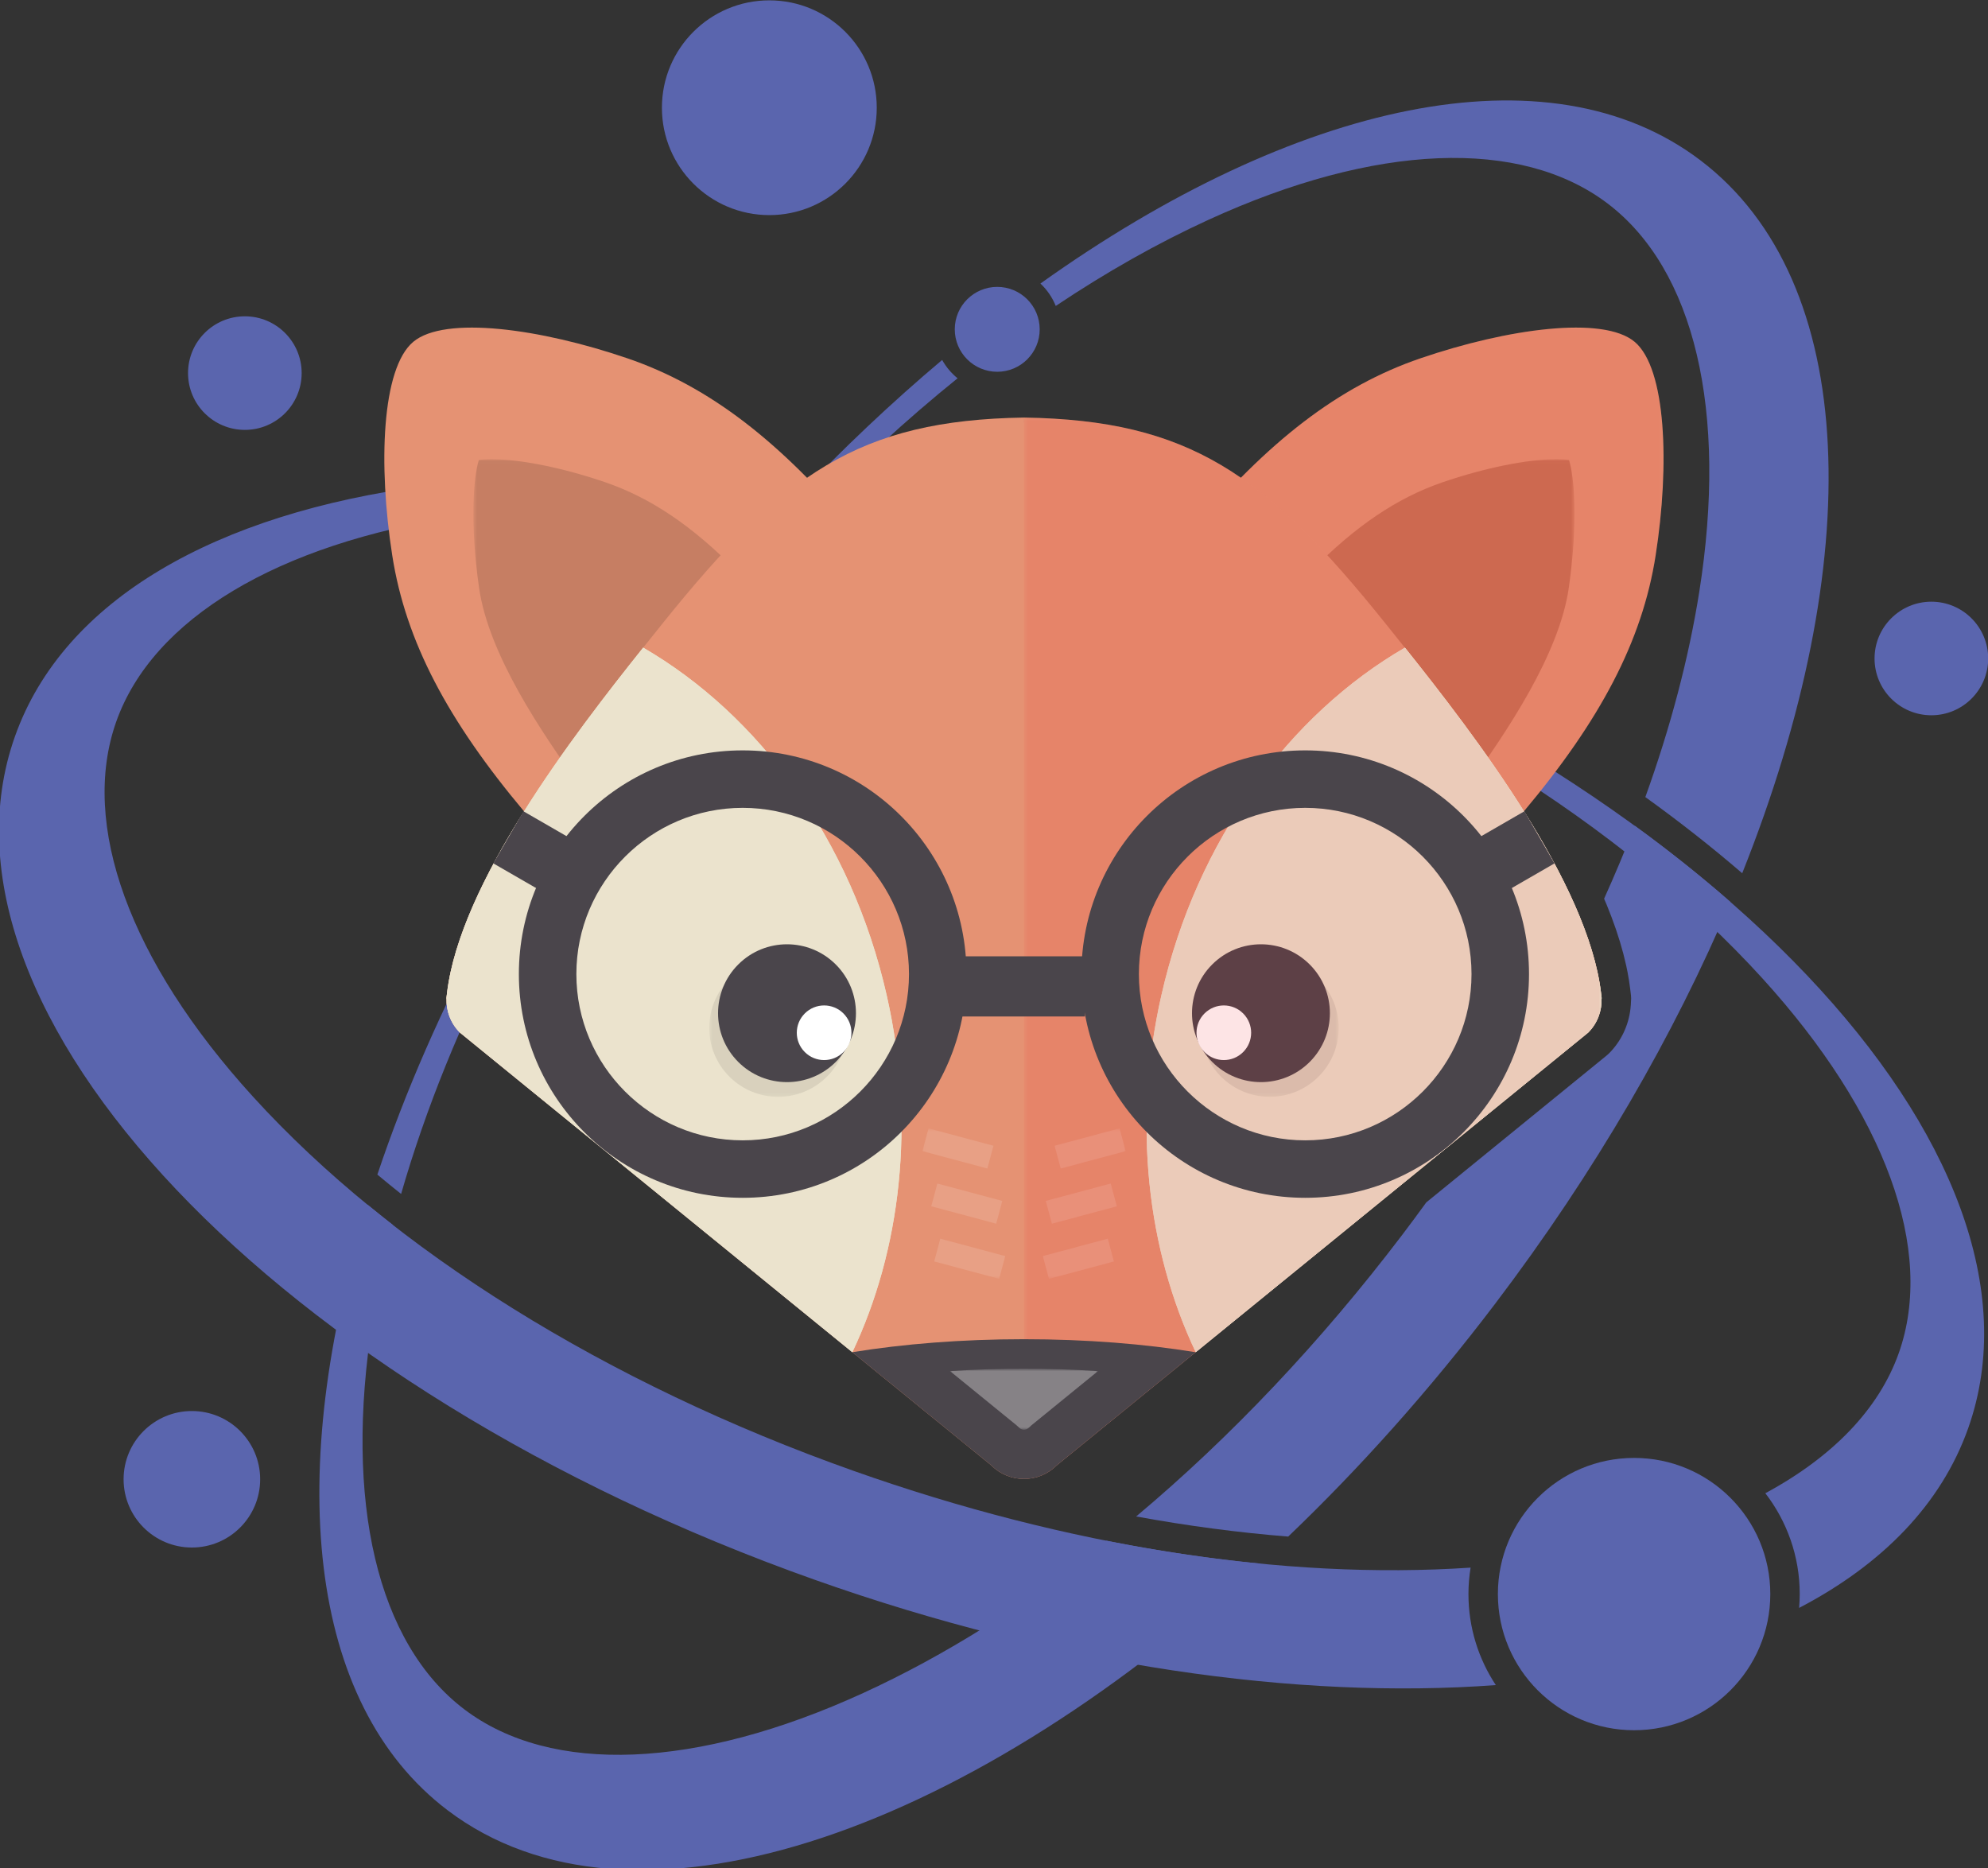 <svg width="498" height="468" viewBox="0 0 498 468" fill="none" xmlns="http://www.w3.org/2000/svg">
<rect x="0" y="0" width="498" height="468" fill="#333333" stroke="none"/>
<g clip-path="url(#clip0_7_2)">
<mask id="mask0_7_2" style="mask-type:luminance" maskUnits="userSpaceOnUse" x="-121" y="-42" width="755" height="566">
<path d="M-121 -42H634V524H-121V-42Z" fill="white"/>
</mask>
<g mask="url(#mask0_7_2)">
<path d="M292.58 146.479C157.468 98.619 28.154 115.624 3.749 184.461C-20.657 253.298 69.088 347.9 204.199 395.76C265.272 417.394 325.157 425.771 374.707 422.103C370.38 415.555 367.851 407.721 367.851 399.304C367.851 397.049 368.039 394.838 368.387 392.679C321.484 395.83 267.506 387.454 213.879 368.458C151.844 346.484 98.383 313.178 63.343 274.676C32.464 240.746 19.991 206.514 29.123 180.756C38.255 154.999 69.51 136.256 114.873 129.333C166.348 121.477 228.861 129.253 290.897 151.228C352.932 173.202 406.393 206.508 441.433 245.01C472.312 278.94 484.784 313.172 475.653 338.93C470.668 352.987 459.082 364.948 442.223 374.045C447.618 381.046 450.838 389.804 450.838 399.304C450.838 400.474 450.778 401.629 450.682 402.774C471.443 391.936 486.269 376.851 493.031 357.779C517.436 288.941 427.692 194.339 292.58 146.479Z" fill="#5A65AE"/>
</g>
<mask id="mask1_7_2" style="mask-type:luminance" maskUnits="userSpaceOnUse" x="-121" y="-42" width="755" height="566">
<path d="M-121 -42H634V524H-121V-42Z" fill="white"/>
</mask>
<g mask="url(#mask1_7_2)">
<path d="M277.169 385.942C257.203 401.821 236.646 414.747 216.208 424.103C174.487 443.203 138.069 444.681 116.292 428.16C94.516 411.639 86.145 376.18 93.328 330.877C94.581 322.974 96.269 314.933 98.367 306.795C96.238 305.138 94.153 303.461 92.095 301.774C71.4 368.699 76.747 426.616 112.116 453.45C157.868 488.161 240.228 460.515 315.469 391.657C302.912 390.422 290.108 388.509 277.169 385.942Z" fill="#5A65AE"/>
</g>
<mask id="mask2_7_2" style="mask-type:luminance" maskUnits="userSpaceOnUse" x="-121" y="-42" width="755" height="566">
<path d="M-121 -42H634V524H-121V-42Z" fill="white"/>
</mask>
<g mask="url(#mask2_7_2)">
<path d="M409.496 206.821C407.149 212.902 404.586 219.007 401.832 225.121C402.028 225.578 402.227 226.036 402.415 226.492L402.605 226.953C402.959 227.822 403.288 228.666 403.608 229.506L403.79 229.983C404.116 230.851 404.43 231.731 404.731 232.605L404.882 233.046C405.186 233.945 405.474 234.836 405.744 235.724L405.848 236.064C406.139 237.033 406.403 237.966 406.634 238.846L406.674 238.999C406.941 240.023 407.167 240.959 407.366 241.866C407.489 242.429 407.603 242.979 407.709 243.526C407.975 244.9 408.197 246.31 408.369 247.719C408.411 248.005 408.468 248.406 408.508 248.859C408.535 249.059 408.559 249.246 408.575 249.431C408.618 249.901 408.615 250.369 408.568 250.83C408.556 251.392 408.515 251.973 408.447 252.589C408.447 252.595 408.445 252.608 408.445 252.608C407.975 256.868 406.067 260.863 403.069 263.858C402.892 264.035 402.707 264.203 402.513 264.361L357.291 301.188C355.335 303.881 353.356 306.566 351.33 309.235C330.858 336.194 308.214 360.07 284.608 379.862C297.504 382.223 310.24 383.908 322.697 384.901C340.627 367.752 358.067 348.272 374.413 326.747C399.635 293.531 419.46 259.115 433.474 225.92C425.977 219.36 417.965 212.983 409.496 206.821Z" fill="#5A65AE"/>
</g>
<mask id="mask3_7_2" style="mask-type:luminance" maskUnits="userSpaceOnUse" x="-121" y="-42" width="755" height="566">
<path d="M-121 -42H634V524H-121V-42Z" fill="white"/>
</mask>
<g mask="url(#mask3_7_2)">
<path d="M236.012 90.165C210.867 111.329 186.218 137.14 163.656 166.852C131.629 209.03 108.298 253.141 94.532 294.229C96.48 295.859 98.465 297.474 100.481 299.075C112.713 256.546 135.924 211.705 167.671 169.898C189.723 140.857 214.294 115.389 239.876 94.757C238.313 93.49 236.999 91.932 236.012 90.165Z" fill="#5A65AE"/>
</g>
<mask id="mask4_7_2" style="mask-type:luminance" maskUnits="userSpaceOnUse" x="-121" y="-42" width="755" height="566">
<path d="M-121 -42H634V524H-121V-42Z" fill="white"/>
</mask>
<g mask="url(#mask4_7_2)">
<path d="M425.953 40.149C387.831 11.226 324.291 25.594 260.632 71.023C262.288 72.584 263.607 74.492 264.468 76.636C277.174 68.142 290.005 60.883 302.791 55.03C344.513 35.93 380.931 34.452 402.707 50.972C424.484 67.494 432.854 102.952 425.672 148.255C423.033 164.906 418.467 182.162 412.163 199.663C420.717 205.817 428.823 212.187 436.431 218.742C467.562 140.728 465.989 70.524 425.953 40.149Z" fill="#5A65AE"/>
</g>
<mask id="mask5_7_2" style="mask-type:luminance" maskUnits="userSpaceOnUse" x="-121" y="-42" width="755" height="566">
<path d="M-121 -42H634V524H-121V-42Z" fill="white"/>
</mask>
<g mask="url(#mask5_7_2)">
<path d="M75.567 93.458C75.567 101.314 69.196 107.682 61.337 107.682C53.477 107.682 47.105 101.314 47.105 93.458C47.105 85.602 53.477 79.233 61.337 79.233C69.196 79.233 75.567 85.602 75.567 93.458Z" fill="#5A65AE"/>
</g>
<mask id="mask6_7_2" style="mask-type:luminance" maskUnits="userSpaceOnUse" x="-121" y="-42" width="755" height="566">
<path d="M-121 -42H634V524H-121V-42Z" fill="white"/>
</mask>
<g mask="url(#mask6_7_2)">
<path d="M498.043 164.945C498.043 172.801 491.671 179.169 483.812 179.169C475.953 179.169 469.581 172.801 469.581 164.945C469.581 157.089 475.953 150.72 483.812 150.72C491.671 150.72 498.043 157.089 498.043 164.945Z" fill="#5A65AE"/>
</g>
<mask id="mask7_7_2" style="mask-type:luminance" maskUnits="userSpaceOnUse" x="-121" y="-42" width="755" height="566">
<path d="M-121 -42H634V524H-121V-42Z" fill="white"/>
</mask>
<g mask="url(#mask7_7_2)">
<path d="M65.17 370.548C65.17 379.99 57.513 387.644 48.066 387.644C38.62 387.644 30.961 379.99 30.961 370.548C30.961 361.106 38.62 353.452 48.066 353.452C57.513 353.452 65.17 361.106 65.17 370.548Z" fill="#5A65AE"/>
</g>
<mask id="mask8_7_2" style="mask-type:luminance" maskUnits="userSpaceOnUse" x="-121" y="-42" width="755" height="566">
<path d="M-121 -42H634V524H-121V-42Z" fill="white"/>
</mask>
<g mask="url(#mask8_7_2)">
<path d="M260.447 82.495C260.447 88.368 255.684 93.127 249.81 93.127C243.935 93.127 239.173 88.368 239.173 82.495C239.173 76.624 243.935 71.864 249.81 71.864C255.684 71.864 260.447 76.624 260.447 82.495Z" fill="#5A65AE"/>
</g>
<mask id="mask9_7_2" style="mask-type:luminance" maskUnits="userSpaceOnUse" x="-121" y="-42" width="755" height="566">
<path d="M-121 -42H634V524H-121V-42Z" fill="white"/>
</mask>
<g mask="url(#mask9_7_2)">
<path d="M219.63 26.985C219.63 41.841 207.583 53.883 192.721 53.883C177.859 53.883 165.812 41.841 165.812 26.985C165.812 12.13 177.859 0.088 192.721 0.088C207.583 0.088 219.63 12.13 219.63 26.985Z" fill="#5A65AE"/>
</g>
<mask id="mask10_7_2" style="mask-type:luminance" maskUnits="userSpaceOnUse" x="-121" y="-42" width="755" height="566">
<path d="M-121 -42H634V524H-121V-42Z" fill="white"/>
</mask>
<g mask="url(#mask10_7_2)">
<path d="M443.465 399.304C443.465 418.14 428.189 433.409 409.345 433.409C390.5 433.409 375.224 418.14 375.224 399.304C375.224 380.468 390.5 365.199 409.345 365.199C428.189 365.199 443.465 380.468 443.465 399.304Z" fill="#5A65AE"/>
</g>
<mask id="mask11_7_2" style="mask-type:luminance" maskUnits="userSpaceOnUse" x="-121" y="-42" width="755" height="566">
<path d="M-121 -42H634V524H-121V-42Z" fill="white"/>
</mask>
<g mask="url(#mask11_7_2)">
<path d="M157.166 89.755C135.37 82.304 111.411 79.007 103.515 85.63C95.619 92.252 94.707 116.41 98.263 139.158C101.622 160.642 112.178 180.497 131.371 203.361L173.022 168.428L214.673 133.494C195.478 110.63 177.749 96.791 157.166 89.755Z" fill="#E59273"/>
</g>
<mask id="mask12_7_2" style="mask-type:luminance" maskUnits="userSpaceOnUse" x="-121" y="-42" width="755" height="566">
<path d="M-121 -42H634V524H-121V-42Z" fill="white"/>
</mask>
<g mask="url(#mask12_7_2)">
<g opacity="0.14">
<mask id="mask13_7_2" style="mask-type:luminance" maskUnits="userSpaceOnUse" x="118" y="115" width="67" height="82">
<path d="M118.587 115.03H184.721V196.459H118.587V115.03Z" fill="white"/>
</mask>
<g mask="url(#mask13_7_2)">
<path d="M145.004 196.46C135.668 183.442 122.405 163.966 120.012 147.257C117.705 131.144 118.582 119.551 119.961 115.21C120.683 115.114 121.714 115.03 123.122 115.03C130.39 115.03 141.025 117.182 151.571 120.787C162.982 124.688 173.517 131.767 184.721 143.218L145.004 196.46Z" fill="black"/>
</g>
</g>
</g>
<mask id="mask14_7_2" style="mask-type:luminance" maskUnits="userSpaceOnUse" x="-121" y="-42" width="755" height="566">
<path d="M-121 -42H634V524H-121V-42Z" fill="white"/>
</mask>
<g mask="url(#mask14_7_2)">
<path d="M355.834 89.755C377.63 82.304 401.589 79.007 409.485 85.63C417.381 92.252 418.293 116.41 414.737 139.158C411.378 160.642 400.822 180.497 381.629 203.361L339.978 168.428L298.327 133.494C317.522 110.63 335.251 96.791 355.834 89.755Z" fill="#E59273"/>
</g>
<mask id="mask15_7_2" style="mask-type:luminance" maskUnits="userSpaceOnUse" x="-121" y="-42" width="755" height="566">
<path d="M-121 -42H634V524H-121V-42Z" fill="white"/>
</mask>
<g mask="url(#mask15_7_2)">
<g opacity="0.35">
<mask id="mask16_7_2" style="mask-type:luminance" maskUnits="userSpaceOnUse" x="328" y="115" width="67" height="82">
<path d="M328.279 115.03H394.413V196.459H328.279V115.03Z" fill="white"/>
</mask>
<g mask="url(#mask16_7_2)">
<path d="M367.996 196.46C377.332 183.442 390.595 163.966 392.988 147.257C395.295 131.144 394.418 119.551 393.039 115.21C392.317 115.114 391.286 115.03 389.878 115.03C382.61 115.03 371.975 117.182 361.429 120.787C350.018 124.688 339.483 131.767 328.279 143.218L367.996 196.46Z" fill="#963C20"/>
</g>
</g>
</g>
<mask id="mask17_7_2" style="mask-type:luminance" maskUnits="userSpaceOnUse" x="-121" y="-42" width="755" height="566">
<path d="M-121 -42H634V524H-121V-42Z" fill="white"/>
</mask>
<g mask="url(#mask17_7_2)">
<g opacity="0.12">
<mask id="mask18_7_2" style="mask-type:luminance" maskUnits="userSpaceOnUse" x="298" y="82" width="119" height="122">
<path d="M298.328 82.06H416.723V203.361H298.328V82.06Z" fill="white"/>
</mask>
<g mask="url(#mask18_7_2)">
<path d="M409.485 85.63C401.589 79.007 377.629 82.304 355.834 89.754C335.251 96.791 317.521 110.63 298.328 133.494L339.978 168.428L381.628 203.361C400.822 180.497 411.378 160.642 414.736 139.158C418.293 116.41 417.38 92.252 409.485 85.63Z" fill="#ED1C24"/>
</g>
</g>
</g>
<mask id="mask19_7_2" style="mask-type:luminance" maskUnits="userSpaceOnUse" x="-121" y="-42" width="755" height="566">
<path d="M-121 -42H634V524H-121V-42Z" fill="white"/>
</mask>
<g mask="url(#mask19_7_2)">
<path d="M399.761 244.945C399.665 244.772 399.563 244.601 399.458 244.432C399.563 244.601 399.665 244.771 399.761 244.945ZM400.215 245.871C400.144 245.71 400.071 245.548 399.992 245.39C400.07 245.549 400.144 245.709 400.215 245.871ZM400.575 246.806C400.525 246.66 400.478 246.513 400.423 246.368C400.478 246.514 400.526 246.659 400.575 246.806ZM113.209 245.048C113.268 244.937 113.338 244.832 113.4 244.723C113.337 244.832 113.268 244.938 113.209 245.048ZM112.75 246.012C112.779 245.942 112.814 245.875 112.845 245.807C112.814 245.875 112.779 245.943 112.75 246.012ZM114.429 243.219C114.668 242.926 114.922 242.643 115.195 242.37C114.922 242.643 114.668 242.927 114.429 243.219ZM401.123 249.276H401.132C397.824 218.848 363.9 177.158 346.987 156.089C316.966 118.689 297.881 105.248 256.517 104.595V105.894C256.516 105.894 256.514 105.894 256.513 105.894V104.595C215.15 105.248 196.065 118.689 166.042 156.089C149.222 177.044 115.599 218.386 111.979 248.769C111.938 249.044 111.901 249.318 111.88 249.593C111.863 249.761 111.833 249.932 111.819 250.098H111.856C111.746 253.183 112.852 256.305 115.195 258.647L248.373 367.104C250.612 369.341 253.563 370.46 256.513 370.461C256.514 370.461 256.516 370.461 256.517 370.461C259.468 370.46 262.418 369.341 264.657 367.104L397.835 258.647C400.387 256.097 401.479 252.622 401.123 249.276Z" fill="#E59273"/>
</g>
<mask id="mask20_7_2" style="mask-type:luminance" maskUnits="userSpaceOnUse" x="-121" y="-42" width="755" height="566">
<path d="M-121 -42H634V524H-121V-42Z" fill="white"/>
</mask>
<g mask="url(#mask20_7_2)">
<path d="M222.118 249.31C213.25 210.225 189.992 178.959 161.118 162.232C143.403 184.409 115.273 221.123 111.98 248.769C111.938 249.044 111.901 249.318 111.88 249.593C111.863 249.761 111.833 249.932 111.818 250.098H111.855C111.747 253.184 112.851 256.305 115.195 258.647L213.516 338.718C225.624 313.167 229.427 281.525 222.118 249.31Z" fill="#EBE3CD"/>
</g>
<mask id="mask21_7_2" style="mask-type:luminance" maskUnits="userSpaceOnUse" x="-121" y="-42" width="755" height="566">
<path d="M-121 -42H634V524H-121V-42Z" fill="white"/>
</mask>
<g mask="url(#mask21_7_2)">
<path d="M222.118 249.31C213.25 210.225 189.992 178.959 161.118 162.232C143.403 184.409 115.273 221.123 111.98 248.769C111.938 249.044 111.901 249.318 111.88 249.593C111.863 249.761 111.833 249.932 111.818 250.098H111.855C111.747 253.184 112.851 256.305 115.195 258.647L213.516 338.718C225.624 313.167 229.427 281.525 222.118 249.31Z" fill="#EBE3CD"/>
</g>
<mask id="mask22_7_2" style="mask-type:luminance" maskUnits="userSpaceOnUse" x="-121" y="-42" width="755" height="566">
<path d="M-121 -42H634V524H-121V-42Z" fill="white"/>
</mask>
<g mask="url(#mask22_7_2)">
<path d="M299.534 338.717L397.856 258.647C400.199 256.305 401.304 253.183 401.195 250.098H401.232C401.217 249.932 401.188 249.76 401.171 249.594C401.149 249.318 401.113 249.044 401.071 248.77C397.778 221.123 369.647 184.409 351.933 162.231C323.059 178.959 299.8 210.226 290.933 249.309C283.623 281.525 287.427 313.167 299.534 338.717Z" fill="#EBE3CD"/>
</g>
<mask id="mask23_7_2" style="mask-type:luminance" maskUnits="userSpaceOnUse" x="-121" y="-42" width="755" height="566">
<path d="M-121 -42H634V524H-121V-42Z" fill="white"/>
</mask>
<g mask="url(#mask23_7_2)">
<path d="M299.534 338.717L397.856 258.647C400.199 256.305 401.304 253.183 401.195 250.098H401.232C401.217 249.932 401.188 249.76 401.171 249.594C401.149 249.318 401.113 249.044 401.071 248.77C397.778 221.123 369.647 184.409 351.933 162.231C323.059 178.959 299.8 210.226 290.933 249.309C283.623 281.525 287.427 313.167 299.534 338.717Z" fill="#EBE3CD"/>
</g>
<mask id="mask24_7_2" style="mask-type:luminance" maskUnits="userSpaceOnUse" x="-121" y="-42" width="755" height="566">
<path d="M-121 -42H634V524H-121V-42Z" fill="white"/>
</mask>
<g mask="url(#mask24_7_2)">
<g opacity="0.08">
<mask id="mask25_7_2" style="mask-type:luminance" maskUnits="userSpaceOnUse" x="177" y="240" width="36" height="35">
<path d="M177.662 240.222H212.206V274.749H177.662V240.222Z" fill="white"/>
</mask>
<g mask="url(#mask25_7_2)">
<path d="M207.147 245.278C213.892 252.02 213.892 262.951 207.147 269.693C200.402 276.435 189.466 276.435 182.722 269.693C175.976 262.951 175.976 252.02 182.722 245.278C189.466 238.536 200.402 238.536 207.147 245.278Z" fill="black"/>
</g>
</g>
</g>
<mask id="mask26_7_2" style="mask-type:luminance" maskUnits="userSpaceOnUse" x="-121" y="-42" width="755" height="566">
<path d="M-121 -42H634V524H-121V-42Z" fill="white"/>
</mask>
<g mask="url(#mask26_7_2)">
<path d="M209.359 241.593C216.104 248.335 216.104 259.266 209.359 266.008C202.614 272.75 191.678 272.75 184.933 266.008C178.188 259.266 178.188 248.335 184.933 241.593C191.678 234.851 202.614 234.851 209.359 241.593Z" fill="#4A454B"/>
</g>
<mask id="mask27_7_2" style="mask-type:luminance" maskUnits="userSpaceOnUse" x="-121" y="-42" width="755" height="566">
<path d="M-121 -42H634V524H-121V-42Z" fill="white"/>
</mask>
<g mask="url(#mask27_7_2)">
<path d="M211.285 253.861C213.958 256.534 213.958 260.865 211.285 263.538C208.611 266.209 204.277 266.209 201.604 263.538C198.931 260.865 198.931 256.534 201.604 253.861C204.277 251.189 208.611 251.189 211.285 253.861Z" fill="white"/>
</g>
<mask id="mask28_7_2" style="mask-type:luminance" maskUnits="userSpaceOnUse" x="-121" y="-42" width="755" height="566">
<path d="M-121 -42H634V524H-121V-42Z" fill="white"/>
</mask>
<g mask="url(#mask28_7_2)">
<g opacity="0.08">
<mask id="mask29_7_2" style="mask-type:luminance" maskUnits="userSpaceOnUse" x="300" y="240" width="36" height="35">
<path d="M300.811 240.222H335.355V274.749H300.811V240.222Z" fill="white"/>
</mask>
<g mask="url(#mask29_7_2)">
<path d="M305.87 245.278C299.125 252.02 299.125 262.951 305.87 269.693C312.615 276.435 323.551 276.435 330.296 269.693C337.041 262.951 337.041 252.02 330.296 245.278C323.551 238.536 312.615 238.536 305.87 245.278Z" fill="black"/>
</g>
</g>
</g>
<mask id="mask30_7_2" style="mask-type:luminance" maskUnits="userSpaceOnUse" x="-121" y="-42" width="755" height="566">
<path d="M-121 -42H634V524H-121V-42Z" fill="white"/>
</mask>
<g mask="url(#mask30_7_2)">
<path d="M303.658 241.593C296.913 248.335 296.913 259.266 303.658 266.008C310.403 272.75 321.339 272.75 328.084 266.008C334.829 259.266 334.829 248.335 328.084 241.593C321.339 234.851 310.403 234.851 303.658 241.593Z" fill="#4A454B"/>
</g>
<mask id="mask31_7_2" style="mask-type:luminance" maskUnits="userSpaceOnUse" x="-121" y="-42" width="755" height="566">
<path d="M-121 -42H634V524H-121V-42Z" fill="white"/>
</mask>
<g mask="url(#mask31_7_2)">
<path d="M301.733 253.861C299.059 256.534 299.059 260.865 301.733 263.538C304.406 266.209 308.74 266.209 311.413 263.538C314.086 260.865 314.086 256.534 311.413 253.861C308.74 251.189 304.406 251.189 301.733 253.861Z" fill="white"/>
</g>
<mask id="mask32_7_2" style="mask-type:luminance" maskUnits="userSpaceOnUse" x="-121" y="-42" width="755" height="566">
<path d="M-121 -42H634V524H-121V-42Z" fill="white"/>
</mask>
<g mask="url(#mask32_7_2)">
<g opacity="0.13">
<mask id="mask33_7_2" style="mask-type:luminance" maskUnits="userSpaceOnUse" x="231" y="282" width="51" height="39">
<path d="M231.074 282.65H281.98V320.337H231.074V282.65Z" fill="white"/>
</mask>
<g mask="url(#mask33_7_2)">
<path d="M247.336 292.701L231.074 288.345L232.601 282.65L248.863 287.006L247.336 292.701Z" fill="white"/>
</g>
<mask id="mask34_7_2" style="mask-type:luminance" maskUnits="userSpaceOnUse" x="231" y="282" width="51" height="39">
<path d="M231.074 282.65H281.98V320.337H231.074V282.65Z" fill="white"/>
</mask>
<g mask="url(#mask34_7_2)">
<path d="M281.98 288.345L265.718 292.701L264.191 287.005L280.453 282.651L281.98 288.345Z" fill="white"/>
</g>
<mask id="mask35_7_2" style="mask-type:luminance" maskUnits="userSpaceOnUse" x="231" y="282" width="51" height="39">
<path d="M231.074 282.65H281.98V320.337H231.074V282.65Z" fill="white"/>
</mask>
<g mask="url(#mask35_7_2)">
<path d="M249.548 306.519L233.286 302.163L234.813 296.469L251.075 300.824L249.548 306.519Z" fill="white"/>
</g>
<mask id="mask36_7_2" style="mask-type:luminance" maskUnits="userSpaceOnUse" x="231" y="282" width="51" height="39">
<path d="M231.074 282.65H281.98V320.337H231.074V282.65Z" fill="white"/>
</mask>
<g mask="url(#mask36_7_2)">
<path d="M279.768 302.164L263.506 306.519L261.979 300.824L278.241 296.469L279.768 302.164Z" fill="white"/>
</g>
<mask id="mask37_7_2" style="mask-type:luminance" maskUnits="userSpaceOnUse" x="231" y="282" width="51" height="39">
<path d="M231.074 282.65H281.98V320.337H231.074V282.65Z" fill="white"/>
</mask>
<g mask="url(#mask37_7_2)">
<path d="M250.285 320.337L234.024 315.982L235.55 310.287L251.812 314.643L250.285 320.337Z" fill="white"/>
</g>
<mask id="mask38_7_2" style="mask-type:luminance" maskUnits="userSpaceOnUse" x="231" y="282" width="51" height="39">
<path d="M231.074 282.65H281.98V320.337H231.074V282.65Z" fill="white"/>
</mask>
<g mask="url(#mask38_7_2)">
<path d="M279.03 315.982L262.769 320.337L261.242 314.642L277.503 310.287L279.03 315.982Z" fill="white"/>
</g>
</g>
</g>
<mask id="mask39_7_2" style="mask-type:luminance" maskUnits="userSpaceOnUse" x="-121" y="-42" width="755" height="566">
<path d="M-121 -42H634V524H-121V-42Z" fill="white"/>
</mask>
<g mask="url(#mask39_7_2)">
<g opacity="0.12">
<mask id="mask40_7_2" style="mask-type:luminance" maskUnits="userSpaceOnUse" x="256" y="104" width="146" height="267">
<path d="M256.5 104.595H401.189V370.461H256.5V104.595Z" fill="white"/>
</mask>
<g mask="url(#mask40_7_2)">
<path d="M401.123 249.276H401.132C397.824 218.848 363.9 177.158 346.988 156.089C316.965 118.689 297.88 105.248 256.517 104.595V105.894C256.515 105.894 256.514 105.894 256.513 105.894V104.595C256.508 104.595 256.504 104.595 256.5 104.595V370.46C256.504 370.46 256.508 370.461 256.513 370.461C256.514 370.461 256.515 370.461 256.517 370.461C259.467 370.46 262.418 369.342 264.656 367.104L397.835 258.647C400.387 256.097 401.479 252.622 401.123 249.276Z" fill="#ED1C24"/>
</g>
</g>
</g>
<mask id="mask41_7_2" style="mask-type:luminance" maskUnits="userSpaceOnUse" x="-121" y="-42" width="755" height="566">
<path d="M-121 -42H634V524H-121V-42Z" fill="white"/>
</mask>
<g mask="url(#mask41_7_2)">
<path d="M213.517 338.718L248.373 367.104C250.612 369.341 253.563 370.46 256.513 370.461C256.513 370.461 256.515 370.461 256.517 370.461C259.468 370.46 262.418 369.341 264.657 367.104L299.508 338.723C286.781 336.647 272.116 335.462 256.5 335.462C240.894 335.462 226.238 336.645 213.517 338.718Z" fill="#4A454B"/>
</g>
<mask id="mask42_7_2" style="mask-type:luminance" maskUnits="userSpaceOnUse" x="-121" y="-42" width="755" height="566">
<path d="M-121 -42H634V524H-121V-42Z" fill="white"/>
</mask>
<g mask="url(#mask42_7_2)">
<g opacity="0.33">
<mask id="mask43_7_2" style="mask-type:luminance" maskUnits="userSpaceOnUse" x="237" y="342" width="39" height="17">
<path d="M237.984 342.861H275.044V358.13H237.984V342.861Z" fill="white"/>
</mask>
<g mask="url(#mask43_7_2)">
<path d="M256.513 358.129C256.197 358.129 255.738 358.048 255.352 357.662C255.115 357.425 254.866 357.201 254.607 356.99L237.984 343.452C244.034 343.061 250.248 342.861 256.5 342.861C262.763 342.861 268.985 343.061 275.044 343.455L258.424 356.99C258.164 357.201 257.916 357.425 257.68 357.661C257.292 358.048 256.833 358.129 256.517 358.129H256.513Z" fill="white"/>
</g>
</g>
</g>
<mask id="mask44_7_2" style="mask-type:luminance" maskUnits="userSpaceOnUse" x="-121" y="-42" width="755" height="566">
<path d="M-121 -42H634V524H-121V-42Z" fill="white"/>
</mask>
<g mask="url(#mask44_7_2)">
<path d="M326.957 285.648C303.985 285.648 285.295 266.967 285.295 244.004C285.295 221.041 303.985 202.36 326.957 202.36C349.929 202.36 368.619 221.041 368.619 244.004C368.619 266.967 349.929 285.648 326.957 285.648ZM326.957 187.964C295.994 187.964 270.893 213.054 270.893 244.004C270.893 274.954 295.994 300.043 326.957 300.043C357.92 300.043 383.021 274.954 383.021 244.004C383.021 213.054 357.92 187.964 326.957 187.964Z" fill="#4A454B"/>
</g>
<mask id="mask45_7_2" style="mask-type:luminance" maskUnits="userSpaceOnUse" x="-121" y="-42" width="755" height="566">
<path d="M-121 -42H634V524H-121V-42Z" fill="white"/>
</mask>
<g mask="url(#mask45_7_2)">
<path d="M186.043 285.648C163.071 285.648 144.381 266.967 144.381 244.004C144.381 221.041 163.071 202.36 186.043 202.36C209.015 202.36 227.705 221.041 227.705 244.004C227.705 266.967 209.015 285.648 186.043 285.648ZM186.043 187.964C155.08 187.964 129.979 213.054 129.979 244.004C129.979 274.954 155.08 300.043 186.043 300.043C217.006 300.043 242.107 274.954 242.107 244.004C242.107 213.054 217.006 187.964 186.043 187.964Z" fill="#4A454B"/>
</g>
<mask id="mask46_7_2" style="mask-type:luminance" maskUnits="userSpaceOnUse" x="-121" y="-42" width="755" height="566">
<path d="M-121 -42H634V524H-121V-42Z" fill="white"/>
</mask>
<g mask="url(#mask46_7_2)">
<path d="M271.784 254.622H240.805V239.55H271.784V254.622Z" fill="#4A454B"/>
</g>
<mask id="mask47_7_2" style="mask-type:luminance" maskUnits="userSpaceOnUse" x="-121" y="-42" width="755" height="566">
<path d="M-121 -42H634V524H-121V-42Z" fill="white"/>
</mask>
<g mask="url(#mask47_7_2)">
<path d="M140.523 226.048L123.589 216.276L131.129 203.223L148.062 212.996L140.523 226.048Z" fill="#4A454B"/>
</g>
<mask id="mask48_7_2" style="mask-type:luminance" maskUnits="userSpaceOnUse" x="-121" y="-42" width="755" height="566">
<path d="M-121 -42H634V524H-121V-42Z" fill="white"/>
</mask>
<g mask="url(#mask48_7_2)">
<path d="M372.468 226.048L389.402 216.276L381.862 203.223L364.929 212.996L372.468 226.048Z" fill="#4A454B"/>
</g>
</g>
<defs>
<clipPath id="clip0_7_2">
<rect width="498" height="468" fill="white"/>
</clipPath>
</defs>
</svg>
